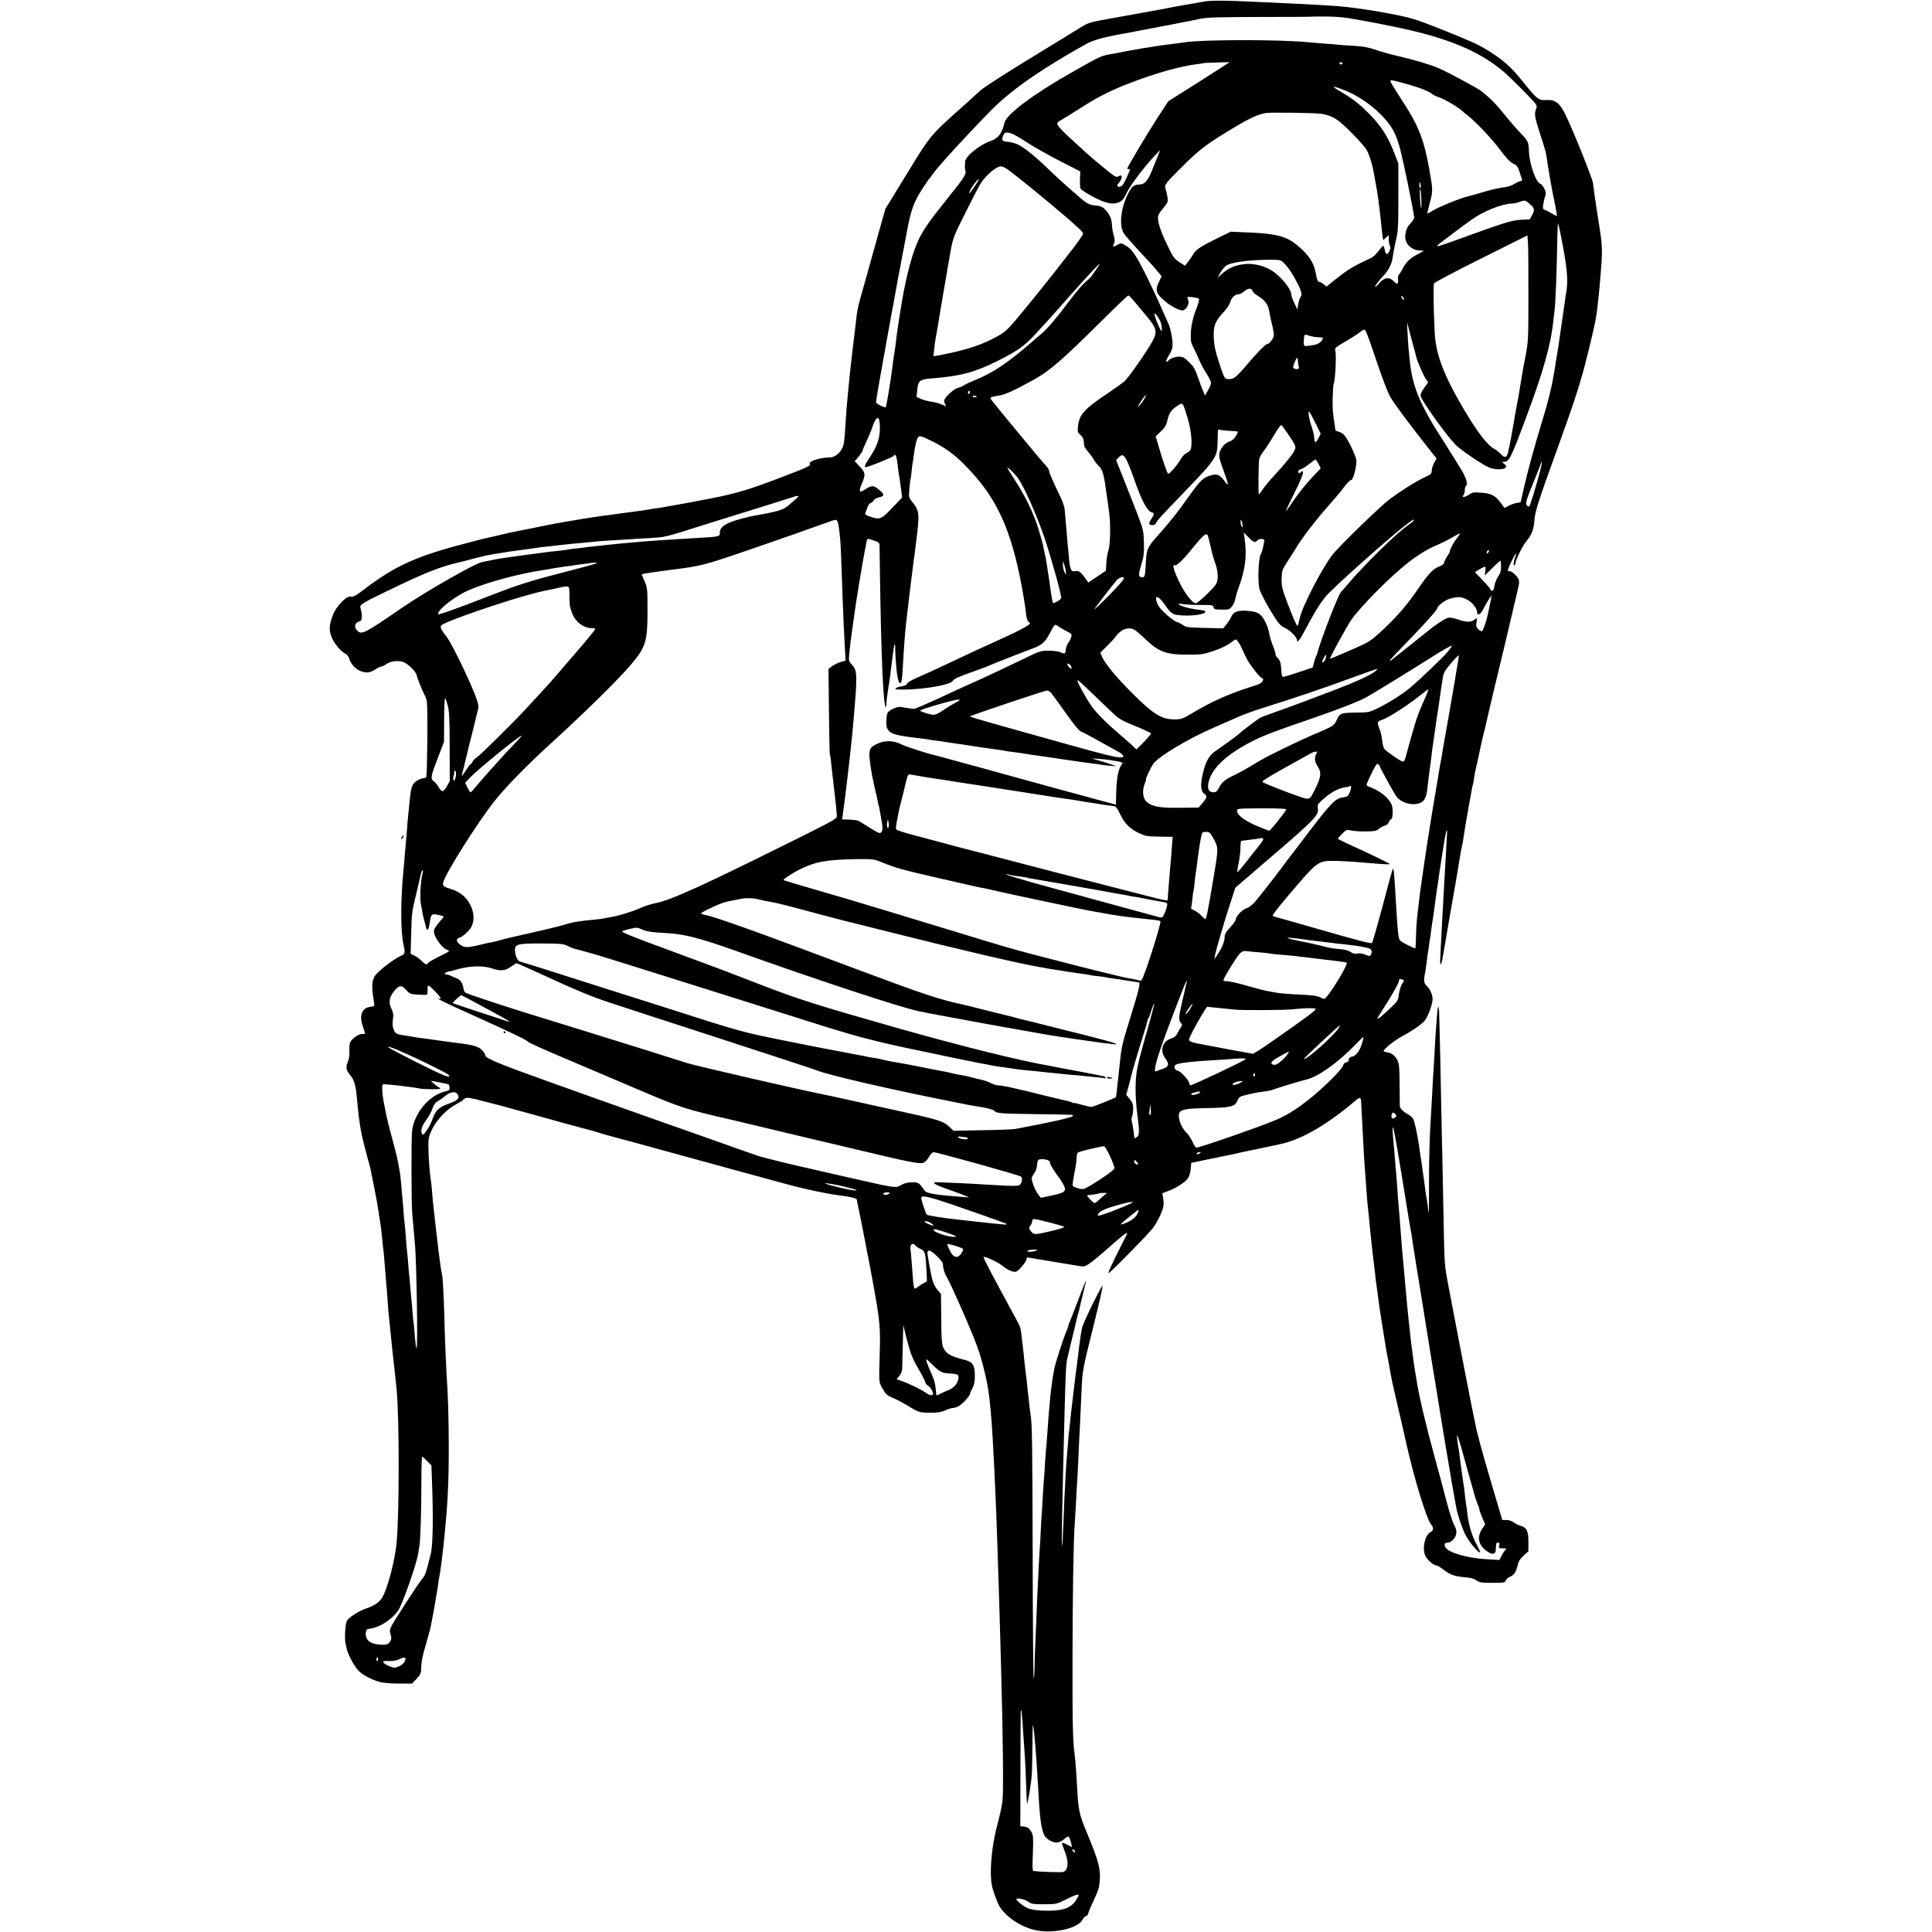 <?xml version="1.0" standalone="no"?>
<!DOCTYPE svg PUBLIC "-//W3C//DTD SVG 20010904//EN"
 "http://www.w3.org/TR/2001/REC-SVG-20010904/DTD/svg10.dtd">
<svg version="1.0" xmlns="http://www.w3.org/2000/svg"
 width="1707pt" height="1707pt" viewBox="0 0 1707 1707"
 preserveAspectRatio="xMidYMid meet">
<g transform="translate(0,1707) scale(0.1,-0.1)"
fill="#000000" stroke="none">
<path d="M10630 17055 c-36 -7 -81 -15 -100 -18 -35 -5 -146 -25 -290 -53 -59
-11 -197 -36 -225 -41 -16 -3 -112 -20 -212 -38 -173 -31 -186 -35 -255 -77
-40 -25 -246 -152 -458 -281 -212 -130 -403 -253 -425 -274 -23 -21 -81 -74
-130 -118 -322 -287 -306 -268 -522 -620 l-190 -310 -58 -205 c-31 -113 -81
-290 -110 -395 -86 -305 -78 -273 -95 -420 -6 -55 -13 -111 -15 -125 -2 -14
-6 -47 -9 -75 -3 -27 -8 -69 -11 -92 -12 -108 -25 -224 -30 -288 -3 -38 -8
-86 -10 -105 -2 -19 -7 -75 -10 -125 -13 -212 -17 -252 -32 -283 -22 -45 -68
-82 -106 -83 -96 -2 -197 -35 -182 -58 9 -16 -20 -30 -241 -114 -293 -113
-405 -146 -639 -192 -16 -3 -64 -12 -105 -20 -41 -8 -88 -17 -105 -20 -75 -14
-194 -35 -230 -41 -64 -9 -98 -14 -125 -19 -27 -5 -51 -8 -180 -25 -47 -6 -96
-13 -110 -15 -14 -2 -47 -6 -75 -10 -27 -3 -103 -15 -169 -25 -65 -11 -133
-22 -150 -25 -17 -3 -42 -7 -56 -10 -14 -3 -40 -7 -59 -10 -19 -3 -112 -22
-205 -41 -94 -19 -180 -36 -191 -38 -11 -2 -51 -12 -90 -21 -38 -9 -79 -18
-90 -21 -49 -10 -67 -14 -195 -48 -466 -121 -646 -202 -935 -423 -63 -48 -83
-58 -108 -54 -38 6 -127 -87 -156 -163 -32 -86 -35 -130 -14 -188 20 -56 80
-131 123 -153 16 -8 31 -26 35 -42 10 -41 49 -88 89 -107 53 -25 95 -23 140 8
21 14 45 26 53 26 8 0 29 10 46 22 44 32 126 36 169 10 48 -30 96 -83 101
-112 5 -27 44 -123 76 -187 17 -35 18 -63 17 -370 -2 -183 -6 -336 -10 -340
-4 -4 -19 -9 -34 -11 -15 -2 -41 -14 -58 -27 -37 -28 -45 -59 -59 -215 -3 -36
-8 -81 -10 -100 -2 -20 -7 -74 -10 -120 -4 -47 -8 -101 -10 -120 -2 -19 -7
-71 -10 -115 -4 -44 -9 -96 -10 -115 -26 -260 -26 -536 -1 -651 18 -82 17 -88
-27 -107 -62 -28 -203 -137 -227 -178 -24 -39 -27 -97 -10 -198 5 -33 8 -61 6
-64 -2 -2 -19 -6 -38 -8 -65 -10 -93 -71 -68 -152 6 -17 14 -45 19 -61 8 -27
7 -29 -15 -26 -27 3 -84 -33 -106 -67 -10 -15 -13 -41 -11 -80 2 -36 -2 -71
-12 -94 -22 -54 -19 -78 19 -123 37 -44 50 -90 61 -216 11 -131 21 -206 39
-301 8 -40 38 -160 56 -224 11 -36 21 -76 24 -90 2 -14 16 -79 29 -145 14 -66
33 -171 42 -233 9 -62 18 -121 20 -130 1 -9 6 -48 10 -87 3 -38 8 -83 10 -100
5 -32 10 -91 20 -220 3 -44 8 -99 10 -121 2 -23 7 -81 10 -130 3 -49 8 -105
10 -124 2 -19 7 -62 10 -95 14 -148 26 -256 30 -290 6 -46 25 -224 30 -280 24
-261 23 -1103 -1 -1348 -15 -162 -84 -417 -130 -487 -27 -40 -67 -67 -135 -90
-70 -24 -159 -81 -175 -113 -14 -26 -21 -157 -11 -197 2 -8 7 -31 11 -50 12
-50 61 -143 98 -185 34 -40 115 -84 193 -106 30 -8 97 -14 168 -14 l118 0 40
42 c31 33 39 50 40 80 1 69 9 112 44 231 18 64 37 131 40 147 13 64 44 232 49
270 4 23 8 50 10 60 2 11 7 42 10 68 4 27 9 58 12 70 7 39 29 208 38 307 32
313 41 495 41 815 0 252 -7 475 -20 650 -5 81 -16 357 -20 530 -4 158 -14 335
-20 345 -3 5 -22 136 -31 210 -2 19 -6 55 -9 80 -10 87 -15 126 -20 172 -3 27
-7 67 -10 90 -8 63 -15 135 -20 208 -3 36 -8 74 -10 85 -8 41 -20 202 -20 285
0 76 4 92 34 155 42 85 131 177 214 220 31 16 57 32 57 36 0 3 10 10 22 16 17
8 54 2 153 -25 71 -18 137 -35 145 -37 8 -2 62 -17 120 -33 58 -16 119 -33
135 -37 17 -5 35 -9 40 -11 75 -22 495 -137 508 -139 10 -2 32 -9 50 -14 44
-15 161 -48 249 -71 40 -10 98 -25 128 -34 210 -58 874 -240 915 -251 490
-134 428 -117 565 -150 125 -29 233 -49 320 -60 69 -8 130 -24 130 -33 0 -4 7
-39 15 -77 13 -59 44 -215 61 -305 2 -14 15 -81 29 -150 25 -130 36 -191 60
-325 38 -219 44 -295 38 -490 -8 -283 -9 -264 26 -326 27 -48 38 -58 88 -79
32 -13 93 -45 135 -71 96 -59 101 -60 202 -61 63 0 93 5 129 21 25 12 55 21
67 21 12 0 34 7 49 15 31 16 101 92 101 109 0 6 10 29 22 51 16 31 21 57 21
111 0 88 -18 119 -77 135 -126 33 -164 51 -191 92 -24 38 -27 66 -29 288 l-2
206 -28 33 c-37 44 -51 84 -70 198 -4 17 -9 47 -12 65 -14 80 -13 87 7 87 23
0 119 -93 120 -117 2 -46 12 -77 44 -135 38 -71 166 -360 227 -512 50 -125 70
-191 102 -326 26 -114 36 -178 50 -335 19 -203 47 -783 61 -1260 3 -104 8
-244 10 -310 2 -66 7 -217 10 -335 3 -118 8 -280 10 -360 17 -597 22 -1111 12
-1175 -10 -66 -23 -124 -51 -230 -46 -178 -65 -409 -42 -515 13 -58 49 -155
70 -189 59 -92 192 -179 316 -205 160 -33 374 15 415 94 9 17 22 30 30 30 8 0
18 12 21 28 4 15 27 70 52 122 36 76 45 109 49 166 8 102 -11 172 -109 409
-76 183 -80 202 -93 445 -6 110 -14 212 -20 257 -16 113 -20 267 -19 823 0
545 9 1078 19 1205 2 22 6 96 10 165 3 69 8 152 10 185 3 33 7 114 10 180 3
66 7 165 10 220 7 123 12 237 20 420 9 201 6 186 107 593 54 214 87 364 78
352 -31 -42 -169 -327 -179 -370 -9 -42 -21 -119 -26 -165 -3 -30 -16 -137
-29 -230 -3 -22 -8 -62 -11 -90 -3 -27 -10 -84 -15 -125 -14 -116 -19 -160
-25 -225 -4 -33 -8 -71 -10 -85 -2 -14 -7 -65 -10 -115 -4 -49 -8 -103 -10
-120 -4 -33 -15 -234 -20 -342 -1 -37 -6 -149 -10 -248 -4 -99 -9 -182 -12
-185 -5 -6 2 376 22 1150 10 393 14 467 26 512 6 24 13 52 15 63 2 11 18 76
35 145 17 69 33 136 35 149 3 14 7 28 9 31 2 4 7 20 10 36 3 16 18 81 34 144
16 63 28 116 26 118 -1 1 -32 -78 -69 -175 -37 -98 -71 -186 -76 -195 -6 -10
-10 -23 -10 -29 0 -6 -7 -25 -14 -42 -26 -56 -105 -300 -111 -342 -4 -22 -8
-47 -10 -55 -2 -8 -7 -37 -10 -65 -3 -27 -8 -66 -11 -85 -2 -19 -7 -62 -9 -95
-3 -33 -7 -82 -10 -110 -2 -27 -7 -90 -10 -140 -3 -49 -8 -106 -10 -125 -2
-19 -7 -82 -11 -140 -3 -58 -7 -121 -9 -140 -2 -19 -6 -84 -10 -145 -3 -60 -8
-135 -10 -165 -3 -30 -7 -109 -10 -175 -3 -66 -7 -142 -10 -170 -3 -44 -8
-142 -20 -390 -2 -38 -6 -151 -10 -250 -4 -99 -9 -202 -10 -230 -2 -27 -4 -97
-4 -154 -1 -57 -4 -101 -8 -98 -4 4 -8 490 -9 1080 -2 946 -5 1176 -18 1244
-2 10 -7 47 -11 83 -3 36 -8 81 -11 100 -2 19 -6 58 -9 85 -2 28 -7 66 -10 85
-2 19 -7 58 -10 85 -8 75 -15 146 -20 185 -3 19 -7 58 -10 85 -8 68 -10 73
-62 168 -25 45 -64 116 -85 157 -22 41 -55 102 -73 135 -54 99 -115 219 -115
227 0 15 126 -42 166 -75 46 -38 94 -59 120 -53 24 6 94 89 94 112 0 8 3 14 8
14 4 0 112 -18 241 -40 128 -22 241 -40 251 -40 31 0 89 45 297 229 80 70 107
85 84 44 -6 -10 -47 -92 -92 -183 -61 -123 -75 -160 -58 -145 59 49 354 352
388 398 44 61 90 161 92 203 1 16 -2 45 -5 65 l-7 36 58 22 c69 26 140 73 168
109 12 16 22 49 25 82 l5 55 55 12 c30 7 66 14 80 17 14 3 39 8 55 11 17 3 62
12 100 21 39 8 79 16 90 18 11 3 40 9 65 15 25 5 56 12 70 15 14 2 70 14 125
26 55 12 119 26 141 30 192 40 421 172 680 394 27 22 39 19 40 -14 6 -103 15
-282 19 -365 4 -92 10 -184 20 -310 2 -27 7 -90 10 -140 3 -49 8 -101 10 -115
2 -14 6 -56 10 -95 3 -38 8 -86 10 -105 2 -19 7 -62 10 -95 5 -52 17 -158 30
-260 2 -16 7 -57 10 -90 4 -33 9 -67 10 -75 2 -9 6 -43 10 -75 4 -33 9 -67 10
-75 2 -13 9 -54 20 -130 7 -44 34 -214 40 -250 3 -19 10 -58 16 -86 5 -28 12
-64 15 -80 2 -16 7 -40 9 -54 3 -14 8 -38 11 -55 2 -16 27 -124 54 -240 27
-115 63 -271 79 -345 67 -298 177 -656 216 -700 23 -26 22 -54 -3 -65 -52 -23
-80 -151 -47 -214 17 -35 71 -81 92 -81 9 0 39 -17 67 -39 61 -46 99 -59 191
-67 50 -4 79 -12 100 -27 27 -19 43 -22 140 -22 104 0 111 1 120 22 5 13 22
27 37 32 33 12 54 43 67 101 7 33 21 56 52 85 l43 39 0 81 c1 96 -15 129 -69
144 -19 5 -47 19 -61 30 -16 13 -41 21 -64 21 l-37 0 -91 308 c-82 277 -133
463 -145 532 -3 14 -14 70 -26 125 -11 55 -22 111 -25 125 -2 14 -19 97 -36
185 -33 169 -59 307 -66 340 -19 100 -59 309 -84 440 -38 200 -38 194 -45 580
-3 176 -8 406 -10 510 -3 105 -7 312 -10 460 -5 289 -16 760 -19 862 -3 97
-13 85 -21 -24 -4 -54 -8 -118 -10 -143 -2 -25 -7 -101 -10 -170 -4 -69 -8
-145 -10 -170 -2 -25 -7 -103 -10 -175 -4 -71 -9 -150 -10 -175 -13 -193 -20
-414 -19 -637 0 -145 -1 -262 -2 -260 -1 1 -5 25 -8 52 -3 28 -8 61 -11 75 -3
14 -8 45 -11 70 -3 25 -9 72 -14 105 -5 33 -12 83 -16 110 -3 28 -8 59 -10 70
-2 11 -7 40 -10 65 -14 117 -45 264 -59 286 -8 13 -30 31 -48 40 -34 18 -66
49 -69 68 0 6 -2 92 -2 191 -1 153 -4 185 -19 217 -21 41 -52 65 -91 70 -14 2
-28 7 -31 10 -10 10 91 93 156 128 83 43 172 104 203 137 26 28 66 127 73 184
5 40 -20 101 -56 133 -22 20 -23 49 -5 139 2 11 6 41 9 66 3 25 7 55 9 67 2
12 7 45 11 74 4 29 8 62 11 73 2 11 6 41 9 66 3 25 7 55 9 66 7 35 19 125 31
217 2 18 7 51 10 73 8 49 12 76 20 135 3 25 8 57 11 73 2 15 6 39 8 55 31 199
40 249 47 262 4 9 6 -4 4 -29 -2 -24 -6 -103 -10 -175 -3 -72 -8 -153 -10
-181 -2 -27 -6 -106 -10 -175 -3 -69 -8 -152 -10 -185 -2 -33 -7 -118 -10
-190 -4 -71 -8 -159 -10 -195 -4 -65 8 -67 19 -4 3 16 14 83 26 149 11 66 36
210 55 320 19 110 37 209 39 220 2 11 13 80 25 152 12 73 23 139 26 145 2 7 7
31 10 53 6 42 43 266 50 300 9 49 25 133 30 164 3 19 7 37 9 40 2 3 7 29 10
56 4 28 11 66 16 85 5 19 11 46 14 60 3 14 12 59 21 100 9 41 18 82 20 90 2 8
8 33 13 55 6 22 13 51 16 65 6 32 121 518 172 725 8 33 16 69 19 80 2 11 27
116 55 234 57 241 53 218 51 250 -1 29 -67 92 -88 84 -19 -8 -12 20 28 100 30
59 46 77 29 31 -16 -41 -22 -86 -10 -79 5 3 10 12 10 20 0 27 67 161 99 197
43 50 63 102 68 179 4 74 37 178 201 629 157 433 209 593 272 850 61 248 74
311 85 414 3 33 7 73 10 90 2 17 6 60 9 96 29 346 29 319 -19 620 -9 55 -37
247 -41 285 -6 43 -182 481 -245 607 -50 100 -89 129 -167 124 -66 -4 -81 7
-195 148 -79 98 -95 116 -171 184 -49 44 -189 135 -256 165 -159 72 -447 187
-548 218 -121 38 -477 99 -664 114 -114 8 -228 15 -333 20 -178 8 -318 15
-432 20 -235 12 -370 12 -433 0z m1336 -154 c60 -11 125 -23 144 -26 29 -5
141 -27 246 -49 435 -92 710 -206 924 -385 66 -56 266 -256 287 -288 13 -19
13 -28 3 -52 -15 -37 -9 -71 38 -216 43 -132 53 -165 58 -210 5 -41 11 -74 29
-180 18 -102 16 -95 44 -230 11 -55 18 -101 16 -103 -2 -2 -20 7 -42 21 -21
13 -48 27 -61 31 -20 7 -22 12 -17 49 3 23 11 56 17 73 9 24 7 38 -7 67 -9 20
-25 39 -34 42 -41 13 -98 175 -102 288 -3 82 -7 92 -73 160 -31 31 -96 106
-144 166 -77 95 -113 132 -201 204 -34 27 -297 169 -381 205 -77 33 -214 73
-380 112 -52 12 -133 35 -179 51 -62 21 -111 30 -190 34 -58 3 -122 8 -141 10
-19 2 -73 7 -120 10 -47 3 -101 8 -120 10 -248 27 -957 27 -1122 0 -12 -2 -45
-6 -73 -10 -27 -3 -63 -8 -80 -10 -16 -3 -48 -7 -70 -10 -22 -3 -51 -7 -65
-10 -14 -3 -41 -7 -60 -9 -19 -3 -82 -14 -140 -25 -58 -11 -116 -22 -130 -25
-114 -19 -108 -17 -350 -154 -360 -203 -598 -381 -616 -459 -20 -93 -56 -138
-129 -162 -88 -30 -213 -131 -217 -175 -4 -53 -4 -62 2 -86 8 -31 -11 -60
-174 -263 -138 -172 -190 -245 -234 -333 -56 -111 -113 -320 -153 -558 -11
-67 -22 -132 -24 -146 -7 -41 -25 -167 -30 -218 -3 -26 -10 -76 -16 -112 -6
-36 -12 -81 -14 -100 -9 -84 -53 -352 -59 -358 -8 -7 -86 31 -86 43 0 7 7 52
15 101 9 49 18 103 21 119 10 59 75 422 95 530 23 119 23 119 45 245 8 47 19
105 24 130 5 25 12 56 14 70 2 14 15 86 30 160 14 74 27 146 30 160 35 188 61
257 141 381 27 41 51 76 55 79 3 3 17 21 30 40 36 51 162 193 319 359 223 236
259 272 401 385 141 112 383 267 641 409 60 34 160 61 344 93 17 3 62 11 100
19 39 8 86 17 105 20 56 10 389 74 460 90 50 11 170 14 524 15 253 0 461 1
462 3 1 1 60 1 131 1 83 -1 168 -9 239 -23z m-1186 -435 c-47 -31 -169 -108
-271 -173 l-186 -117 -89 -136 c-98 -151 -274 -446 -274 -460 0 -5 7 -7 15 -3
12 4 10 -8 -10 -53 -36 -82 -52 -104 -75 -104 -25 0 -25 11 0 40 20 23 27 60
13 60 -5 0 -14 -4 -22 -9 -9 -6 -23 -4 -40 7 -21 13 -175 140 -227 187 -6 5
-56 51 -110 100 -181 166 -187 175 -129 204 17 9 91 55 165 102 150 97 268
157 422 217 247 96 463 157 628 177 30 4 56 8 57 9 1 0 50 2 110 4 l108 3 -85
-55z m1080 44 c0 -5 -4 -10 -9 -10 -6 0 -13 5 -16 10 -3 6 1 10 9 10 9 0 16
-4 16 -10z m579 -185 c116 -33 189 -63 221 -90 8 -7 33 -18 54 -25 54 -17 184
-96 216 -130 3 -3 19 -16 35 -28 67 -51 212 -203 287 -303 58 -77 90 -112 117
-124 31 -14 40 -25 55 -68 9 -29 19 -60 23 -69 3 -12 0 -18 -11 -18 -9 0 -33
-11 -54 -24 -22 -15 -60 -27 -94 -31 -32 -3 -102 -19 -155 -34 -82 -24 -127
-37 -163 -46 -72 -17 -274 -100 -318 -130 -20 -14 -38 -23 -40 -21 -2 3 8 46
22 98 27 101 27 107 -5 288 -44 255 -96 390 -228 592 -38 58 -81 127 -96 152
-26 44 -26 46 -7 46 11 0 75 -16 141 -35z m-497 -80 c84 -42 180 -110 247
-176 106 -104 145 -174 184 -324 23 -87 97 -444 114 -545 3 -19 6 -42 8 -50 1
-8 -13 -32 -31 -52 -34 -38 -43 -59 -48 -113 -6 -64 51 -123 123 -128 23 -1
41 -3 41 -3 0 -1 -24 -14 -52 -29 -67 -34 -104 -69 -130 -120 -11 -22 -27 -48
-35 -57 -10 -11 -14 -29 -11 -48 6 -41 -8 -47 -37 -16 -39 42 -85 36 -129 -16
-20 -24 -36 -38 -36 -31 0 11 36 58 77 101 40 40 73 108 78 158 3 27 15 92 27
144 21 87 23 119 23 390 l0 295 -32 84 c-61 158 -120 250 -237 367 -79 78
-134 121 -224 174 -40 23 -75 46 -78 51 -7 12 95 -25 158 -56z m-273 -180 c71
-10 116 -29 171 -74 72 -58 210 -203 235 -246 20 -33 49 -124 60 -185 8 -45
16 -87 19 -106 2 -12 7 -39 11 -60 3 -22 8 -50 10 -64 6 -38 24 -188 30 -255
3 -33 8 -75 11 -94 l5 -33 25 23 24 22 0 -37 c0 -20 5 -46 10 -57 8 -14 6 -27
-5 -49 -19 -37 -32 -32 -41 16 -3 19 -10 34 -14 32 -4 -2 -23 -23 -42 -48 -18
-24 -45 -50 -58 -56 -189 -90 -207 -101 -364 -227 l-35 -29 -27 21 c-15 12
-32 21 -40 21 -11 0 -17 14 -29 79 -18 96 -66 166 -175 253 -89 71 -183 95
-420 104 l-156 7 -110 -54 c-152 -74 -196 -103 -218 -141 -11 -18 -32 -49 -48
-70 l-28 -36 -49 31 c-40 26 -56 46 -86 107 -87 173 -119 276 -97 317 6 11 27
40 47 63 32 39 36 48 31 84 -4 23 -11 56 -17 73 -13 41 -9 47 166 220 139 138
211 191 457 337 134 79 200 108 268 118 43 6 422 1 479 -7z m-2728 -176 c19
-7 79 -42 134 -78 55 -36 183 -109 285 -161 l185 -95 -3 -70 c-1 -38 1 -75 5
-81 15 -21 118 -81 187 -109 52 -20 81 -26 113 -22 54 6 79 27 109 95 25 57
152 225 241 320 l54 57 -16 -40 c-9 -22 -32 -80 -52 -130 -39 -100 -69 -135
-114 -135 -41 0 -63 -13 -86 -52 -79 -134 -102 -312 -50 -385 13 -18 64 -77
113 -130 131 -141 143 -154 182 -201 l35 -43 -21 -45 c-35 -71 -30 -100 26
-153 65 -63 165 -116 192 -101 28 15 49 61 39 85 -4 11 -8 24 -8 28 -1 10 90
-2 102 -13 4 -4 -4 -38 -18 -76 -38 -98 -51 -159 -54 -237 -2 -56 2 -77 22
-115 14 -26 37 -75 51 -109 14 -34 44 -90 66 -124 22 -34 40 -71 40 -82 0 -11
-12 -41 -27 -66 l-26 -45 -19 44 c-11 25 -31 79 -45 120 -14 41 -34 84 -44 95
-58 62 -75 76 -96 81 -35 9 -92 -5 -114 -27 -34 -34 -34 -12 -1 42 23 36 32
62 32 93 0 55 -16 138 -34 179 -94 215 -131 295 -197 429 -88 178 -128 237
-179 266 -44 26 -44 26 -80 7 -39 -20 -42 -19 -28 11 9 20 9 36 -1 72 -8 26
-15 65 -16 87 -3 55 -13 84 -42 122 -31 42 -57 55 -110 58 -28 1 -57 12 -83
30 -38 27 -232 198 -316 280 -124 121 -217 196 -282 229 -18 9 -54 19 -80 22
-59 6 -65 12 -50 52 13 35 27 38 79 21z m-53 -306 c40 -25 194 -148 397 -317
205 -171 285 -244 285 -260 0 -9 -57 -91 -97 -141 -5 -5 -24 -30 -43 -55 -38
-50 -206 -264 -232 -295 -9 -11 -60 -74 -114 -140 -178 -218 -192 -232 -276
-279 -131 -73 -271 -119 -489 -161 l-72 -13 7 61 c3 34 8 73 11 87 9 44 34
194 40 235 3 22 8 51 11 65 2 14 7 37 9 53 13 76 26 150 30 174 3 16 8 44 11
63 2 19 7 46 10 60 2 14 6 36 9 50 34 202 30 190 143 416 60 121 121 239 136
262 46 73 139 152 179 152 10 0 30 -8 45 -17z m-278 -162 c-45 -64 -54 -73
-43 -43 13 34 73 115 81 108 2 -3 -15 -32 -38 -65z m3942 14 c3 -14 1 -25 -3
-25 -5 0 -9 11 -9 25 0 14 2 25 4 25 2 0 6 -11 8 -25z m6 -122 c2 -48 1 -86
-1 -83 -8 9 -17 170 -9 170 4 0 8 -39 10 -87z m951 -39 c49 -41 54 -56 29
-102 l-22 -40 -81 -4 c-81 -5 -142 -24 -585 -185 -160 -57 -175 -60 -131 -25
52 40 212 161 280 209 104 75 269 142 356 144 16 0 46 6 65 13 50 19 55 19 89
-10z m276 -255 c63 -313 74 -430 51 -544 -2 -11 -7 -42 -10 -70 -4 -27 -9 -61
-11 -75 -12 -83 -17 -121 -35 -245 -6 -44 -15 -102 -20 -130 -5 -27 -12 -68
-15 -90 -3 -22 -7 -51 -10 -65 -3 -14 -7 -38 -10 -55 -15 -98 -50 -236 -108
-425 -58 -189 -123 -427 -153 -562 l-29 -126 -35 -6 c-19 -3 -51 -14 -71 -25
l-36 -19 -36 49 c-47 62 -83 80 -173 86 -63 5 -77 2 -102 -16 -37 -26 -72 -30
-52 -6 7 9 13 29 12 45 0 16 4 32 9 35 20 13 7 64 -34 135 -24 41 -97 158
-162 260 -212 329 -276 483 -300 720 -3 30 -7 78 -10 105 -3 28 -7 91 -9 140
l-5 90 15 -55 c7 -30 26 -100 41 -155 15 -55 28 -102 28 -105 3 -21 61 -156
80 -184 l23 -34 -35 -50 c-26 -36 -34 -57 -30 -74 12 -46 233 -354 310 -430
48 -47 231 -172 293 -198 49 -21 130 -22 146 -2 10 11 8 18 -11 33 -21 17 -22
19 -4 19 46 0 61 28 187 365 159 422 228 665 251 885 3 30 8 69 10 85 9 65 21
385 25 658 1 65 4 117 6 114 2 -2 10 -37 19 -78z m-281 -554 c0 -399 -1 -414
-26 -545 -15 -74 -29 -153 -32 -175 -4 -23 -9 -52 -11 -65 -3 -14 -7 -42 -10
-62 -3 -20 -9 -56 -14 -80 -5 -24 -12 -59 -15 -78 -3 -19 -8 -45 -10 -56 -2
-12 -7 -39 -10 -60 -6 -37 -35 -198 -40 -219 -2 -5 -6 -27 -11 -48 -10 -51
-30 -57 -64 -19 -16 16 -41 37 -57 45 -67 35 -169 172 -303 407 -135 235 -199
396 -219 555 -12 91 -21 475 -12 501 3 8 190 107 415 219 l410 205 5 -58 c3
-31 5 -241 4 -467z m-2164 285 c41 -40 78 -95 120 -176 41 -77 48 -112 29
-131 -5 -5 -14 -32 -18 -59 l-8 -49 -26 55 c-15 30 -27 63 -27 73 0 58 -111
187 -197 230 -68 35 -145 50 -211 44 -92 -10 -146 -33 -211 -91 l-34 -31 25
45 c14 25 37 53 50 62 40 30 209 53 388 53 88 0 97 -2 120 -25z m-1662 -72
c-24 -35 -51 -69 -61 -77 -39 -29 -89 -85 -164 -183 -91 -121 -87 -115 -156
-198 -30 -36 -74 -81 -98 -101 -24 -20 -63 -53 -85 -73 -206 -180 -348 -275
-504 -336 -30 -12 -69 -30 -87 -41 -17 -11 -42 -22 -54 -24 -27 -5 -85 -50
-113 -88 -16 -22 -18 -31 -8 -52 l12 -25 -38 16 c-20 9 -63 21 -95 25 -33 5
-75 17 -94 26 l-35 16 6 61 c8 82 22 94 121 102 258 20 384 53 585 153 183 92
239 132 337 238 48 53 93 101 99 107 9 9 91 102 232 261 129 145 232 255 238
255 3 0 -15 -28 -38 -62z m1387 -177 c3 -11 26 -31 50 -46 58 -33 92 -79 99
-135 4 -25 15 -78 25 -118 11 -41 17 -86 15 -100 -6 -29 -40 -72 -59 -72 -13
0 -97 -86 -180 -185 -99 -116 -120 -131 -176 -123 -19 3 -28 21 -66 138 -36
109 -45 153 -49 225 -4 106 10 144 88 228 27 29 53 69 58 89 11 39 42 68 73
68 11 0 32 11 49 25 35 30 64 32 73 6z m-1052 -83 c19 -24 65 -78 101 -121
107 -126 115 -154 69 -241 -46 -86 -211 -322 -248 -355 -20 -17 -91 -68 -158
-113 -195 -130 -242 -183 -252 -280 -6 -52 -4 -58 21 -81 25 -23 29 -36 33
-92 0 -11 17 -37 36 -58 19 -21 42 -53 51 -70 9 -18 29 -43 45 -57 31 -27 45
-81 69 -265 7 -49 16 -114 20 -144 14 -98 10 -284 -6 -332 -9 -24 -17 -75 -19
-112 -1 -37 -4 -70 -6 -71 -2 -2 -38 -26 -79 -53 l-74 -50 -33 46 c-36 50 -56
62 -90 54 -28 -6 -40 20 -47 104 -3 32 -7 81 -10 108 -3 28 -8 77 -10 110 -3
33 -8 92 -11 130 -4 39 -8 84 -9 100 -1 17 -17 62 -35 100 -78 165 -101 217
-101 233 0 9 -13 31 -28 47 -28 30 -104 120 -177 209 -22 27 -102 123 -177
214 -76 91 -138 169 -138 173 0 9 24 17 71 23 56 7 141 46 314 142 145 81 243
166 632 552 106 105 198 192 202 192 5 0 24 -19 44 -42z m2391 3 c-6 -6 -24
19 -24 34 1 6 7 1 15 -9 8 -11 12 -22 9 -25z m-2176 -148 c25 -37 34 -61 37
-101 4 -46 -9 -30 -44 56 -30 74 -27 94 7 45z m1847 -145 c8 -18 51 -139 94
-268 47 -139 94 -262 116 -299 37 -63 172 -244 326 -439 l82 -103 -22 -39
c-11 -21 -21 -51 -21 -68 0 -27 -6 -33 -64 -60 -76 -35 -201 -114 -306 -191
-84 -63 -449 -417 -509 -495 -91 -118 -263 -450 -286 -554 -9 -40 -18 -72 -21
-72 -8 0 -40 73 -90 205 -48 129 -52 146 -50 215 2 70 6 79 47 142 24 36 59
92 78 123 54 91 177 251 290 378 57 65 116 134 130 155 28 40 60 72 71 72 17
0 49 129 44 175 -4 34 -67 169 -100 212 -13 17 -37 34 -54 38 -16 4 -30 10
-31 13 0 4 -3 21 -5 37 -19 116 -22 162 -19 257 2 60 6 111 8 115 14 24 26
255 15 293 -7 24 -1 30 90 83 53 31 111 68 127 81 39 33 42 32 60 -6z m-427
-38 c44 0 49 -5 29 -31 -19 -24 -47 -36 -104 -43 -57 -7 -57 -8 -53 54 3 48 5
50 47 34 21 -7 57 -13 81 -14z m-180 -217 c2 -20 5 -39 7 -43 9 -15 -11 -27
-32 -19 -22 8 -22 9 -6 54 10 25 20 45 23 45 3 0 7 -16 8 -37z m-2902 -280
c-10 -10 -19 5 -10 18 6 11 8 11 12 0 2 -7 1 -15 -2 -18z m64 -29 c0 -2 -9 -4
-21 -4 -11 0 -18 4 -14 10 5 8 35 3 35 -6z m1483 -14 c-9 -17 -28 -43 -41 -58
-23 -26 -23 -26 -11 -2 13 29 58 90 65 90 3 0 -3 -14 -13 -30z m380 -174 c29
-97 42 -207 30 -267 -3 -17 -16 -31 -36 -40 -18 -8 -41 -31 -54 -54 -28 -51
-102 -137 -112 -131 -9 6 -50 123 -85 246 l-25 84 38 37 c46 43 55 58 71 126
12 52 42 86 105 121 26 14 29 8 68 -122z m1132 -49 l44 -89 -22 -43 c-23 -45
-35 -40 -36 16 -1 14 -10 52 -21 85 -25 71 -37 157 -20 134 6 -8 31 -55 55
-103z m-3851 -19 c3 -106 -21 -178 -96 -290 -44 -66 -48 -82 -15 -73 57 18
227 87 232 96 18 28 28 2 40 -111 3 -25 7 -56 10 -70 3 -14 7 -41 9 -60 3 -19
7 -55 11 -80 l6 -45 -88 -93 c-98 -102 -108 -106 -197 -76 -37 13 -46 20 -40
33 4 9 12 31 18 49 6 18 19 35 28 38 10 3 22 13 28 23 5 10 22 21 37 24 58 13
61 25 20 61 -58 52 -73 52 -148 3 -38 -25 -42 -4 -13 63 33 77 31 94 -20 148
l-44 47 34 40 c18 22 34 45 34 50 0 6 15 42 33 80 19 39 44 99 56 135 35 99
62 103 65 8z m3605 -71 c70 -105 73 -111 60 -143 -12 -32 -88 -127 -184 -229
-36 -38 -79 -91 -97 -117 -17 -27 -33 -46 -36 -44 -5 6 -3 259 3 304 2 18 20
52 39 75 18 23 60 86 91 140 31 53 61 94 66 91 5 -3 31 -38 58 -77z m-522 27
c42 -2 78 -6 80 -8 2 -2 -6 -20 -17 -39 -14 -23 -34 -40 -55 -47 -43 -14 -82
-60 -91 -106 -5 -28 2 -60 35 -147 49 -133 51 -154 11 -98 -41 56 -68 68 -122
51 -68 -20 -92 -43 -192 -183 -103 -146 -165 -224 -273 -345 -96 -108 -103
-123 -109 -245 -7 -123 -8 -127 -34 -127 -32 0 -34 22 -6 112 22 71 25 99 23
193 -3 108 -4 113 -64 270 -34 88 -89 228 -122 310 l-60 150 24 24 c44 45 60
21 149 -230 57 -160 105 -246 141 -255 26 -6 25 -20 -7 -66 -11 -16 -16 -32
-13 -38 10 -17 53 -11 59 8 7 20 41 58 210 233 210 218 256 269 294 327 37 59
40 75 42 240 0 20 4 31 10 27 6 -4 45 -9 87 -11z m-2622 -92 c147 -73 239
-148 381 -310 220 -251 336 -536 424 -1042 11 -63 23 -142 26 -175 4 -36 12
-63 20 -68 8 -4 14 -11 14 -15 0 -15 -127 -81 -305 -160 -99 -44 -260 -119
-358 -166 -98 -47 -232 -109 -299 -138 -76 -32 -122 -58 -125 -69 -3 -11 -19
-19 -49 -24 -45 -6 -70 -24 -37 -26 163 -11 465 34 490 74 13 20 49 37 167 78
61 22 120 43 131 48 38 18 370 148 423 167 66 23 102 58 143 139 18 36 37 65
42 65 5 0 21 -8 35 -19 15 -10 47 -28 70 -40 39 -20 43 -25 37 -48 -3 -14 -15
-37 -26 -52 -11 -15 -21 -43 -23 -62 -3 -37 -7 -39 -51 -20 -16 6 -61 12 -101
12 -70 0 -76 -2 -255 -89 -101 -49 -254 -121 -339 -160 -154 -69 -215 -97
-361 -165 -133 -61 -224 -100 -234 -100 -12 0 -92 12 -120 17 -27 5 -102 -29
-113 -52 -5 -9 -10 -42 -11 -72 -2 -44 2 -62 19 -83 27 -35 76 -47 300 -73 19
-2 46 -6 60 -9 14 -3 45 -7 70 -10 25 -3 56 -7 69 -10 14 -2 59 -9 100 -15 42
-6 87 -12 101 -15 43 -7 111 -17 275 -40 22 -3 49 -7 60 -10 11 -2 43 -7 70
-10 28 -3 75 -10 105 -15 30 -6 75 -12 100 -15 25 -3 135 -19 245 -36 110 -16
223 -32 250 -35 28 -3 57 -7 65 -9 8 -2 44 -7 80 -10 l65 -5 -55 19 c-30 10
-80 26 -110 34 l-55 16 65 -4 c36 -3 79 -7 95 -10 117 -19 121 -21 107 -38
-34 -44 -49 -130 -51 -294 l-1 -62 -132 35 c-140 37 -614 167 -928 254 -102
29 -192 53 -200 55 -8 2 -82 22 -165 45 -82 23 -157 43 -167 45 -69 15 -270
80 -310 101 -62 31 -138 34 -199 6 -73 -32 -82 -49 -76 -134 4 -40 14 -107 22
-148 9 -41 18 -86 21 -100 3 -14 9 -41 14 -60 5 -19 12 -50 15 -69 3 -19 7
-37 9 -40 2 -3 7 -24 10 -46 4 -22 11 -66 17 -98 12 -66 5 -97 -20 -97 -9 0
-54 25 -100 55 -46 30 -89 56 -97 56 -8 1 -18 3 -24 4 -5 1 -32 3 -60 4 l-50
1 5 33 c16 116 25 188 30 232 3 28 10 84 15 125 5 41 12 100 15 130 3 30 8 71
10 90 6 49 13 125 20 195 3 33 7 85 10 115 14 162 17 203 20 285 2 100 -4 127
-42 167 -24 25 -25 31 -19 97 9 88 13 122 31 246 8 55 16 116 19 135 6 43 13
90 32 205 8 50 17 101 19 115 5 34 33 190 38 215 3 11 7 37 11 58 8 43 7 42
69 21 36 -12 47 -21 48 -37 0 -12 2 -134 4 -272 10 -704 29 -1142 51 -1164 2
-2 4 7 5 20 0 13 2 33 3 44 2 11 6 44 10 74 4 30 9 61 11 70 1 9 6 41 10 71 3
30 8 66 10 80 2 14 6 50 10 80 15 126 25 154 25 74 2 -118 17 -260 32 -288 17
-32 27 -4 33 99 13 227 20 320 31 420 7 65 43 363 49 410 2 11 6 43 9 70 4 28
8 64 10 80 3 17 7 53 11 80 3 28 8 64 10 80 31 249 29 271 -34 350 -32 39 -32
40 -26 120 4 44 9 83 11 86 2 3 6 31 8 61 3 31 7 66 10 79 3 13 8 47 11 74 9
73 24 137 37 152 13 16 31 11 123 -35z m3415 -201 l19 -39 -44 -46 c-82 -86
-143 -161 -204 -250 -34 -50 -61 -87 -61 -83 0 4 27 62 60 128 75 148 102 216
90 224 -5 3 -11 1 -15 -5 -9 -15 -25 -12 -25 4 0 8 11 17 24 20 13 3 45 24 72
45 27 22 52 40 56 41 4 0 17 -18 28 -39z m1950 -91 c-28 -105 -78 -268 -87
-283 -3 -4 -11 -3 -19 4 -20 17 -14 40 62 225 35 87 64 160 64 163 0 2 2 2 4
0 2 -2 -9 -51 -24 -109z m-4607 -33 c54 -74 165 -323 235 -527 56 -165 155
-519 148 -535 -5 -15 -65 -49 -72 -42 -5 4 -17 76 -29 167 -3 25 -10 70 -15
100 -5 30 -11 72 -14 92 -3 21 -11 59 -17 85 -6 27 -13 59 -15 73 -3 14 -21
77 -40 140 -42 136 -114 285 -207 428 -37 57 -67 105 -67 108 0 12 65 -50 93
-89z m-1958 -183 c-16 -14 -47 -41 -68 -59 -36 -33 -80 -49 -192 -71 -22 -4
-44 -8 -50 -9 -5 -2 -28 -6 -50 -9 -22 -4 -76 -16 -120 -28 -141 -37 -195 -72
-195 -125 0 -35 1 -35 -215 -47 -199 -12 -406 -25 -480 -32 -81 -6 -262 -24
-305 -29 -19 -2 -64 -7 -100 -11 -36 -3 -72 -8 -80 -9 -8 -2 -44 -6 -80 -10
-36 -3 -72 -8 -80 -10 -8 -2 -40 -7 -70 -10 -30 -3 -68 -7 -85 -9 -72 -10
-283 -38 -310 -41 -16 -2 -43 -6 -60 -9 -16 -3 -50 -8 -75 -11 -25 -4 -65 -11
-90 -17 -25 -5 -56 -12 -70 -14 -65 -12 -511 -268 -720 -412 -300 -207 -342
-230 -376 -201 -27 22 -34 52 -16 72 8 9 21 17 28 17 24 0 28 56 8 121 -7 25
19 42 221 139 353 172 483 223 665 265 8 1 58 14 110 28 52 14 122 31 155 36
33 6 73 13 89 15 16 3 50 8 75 12 25 3 57 8 71 10 14 2 61 8 105 14 44 6 91
13 105 15 14 2 54 6 90 10 36 4 76 8 90 10 14 2 54 6 90 10 36 3 85 7 110 10
25 3 65 7 90 9 25 3 90 8 145 11 55 3 129 8 165 10 36 3 110 7 165 10 163 10
127 1 525 127 121 38 407 127 575 179 72 23 148 47 170 54 61 21 74 18 40 -11z
m364 -201 c9 -18 17 -71 26 -178 4 -55 7 -131 20 -505 5 -139 12 -296 21 -456
l5 -91 -43 -12 c-24 -7 -58 -24 -76 -37 l-32 -25 4 -373 c2 -205 6 -377 8
-382 3 -5 9 -40 12 -79 4 -38 9 -83 11 -100 2 -16 6 -56 10 -87 4 -32 8 -70
10 -85 6 -45 18 -166 19 -193 1 -22 -24 -37 -294 -172 -881 -439 -1173 -573
-1310 -598 -36 -7 -99 -27 -140 -46 -72 -32 -196 -69 -270 -80 -19 -3 -42 -7
-50 -9 -8 -3 -42 -7 -75 -10 -150 -14 -197 -22 -285 -50 -41 -12 -172 -44
-290 -70 -118 -26 -235 -53 -258 -61 -24 -8 -60 -17 -80 -20 -21 -3 -64 -12
-97 -21 -115 -28 -142 -28 -180 1 -36 28 -38 51 -3 62 29 9 87 63 104 97 27
52 23 126 -11 193 -37 71 -94 117 -173 140 -63 18 -74 29 -66 59 24 84 289
505 442 703 101 131 299 333 538 550 250 228 535 507 650 637 163 186 175 224
175 522 0 182 -1 192 -32 262 -11 24 -19 45 -17 47 4 3 41 10 108 19 25 3 56
8 70 10 14 2 48 7 75 10 271 34 288 38 705 181 319 110 458 159 625 219 144
51 132 49 144 28z m3580 -38 c1 -17 -1 -17 -9 -5 -5 8 -9 26 -9 40 0 23 1 23
9 5 5 -11 9 -29 9 -40z m1511 46 c0 -4 -24 -24 -52 -44 -99 -67 -383 -346
-528 -517 -30 -36 -58 -67 -61 -70 -22 -17 -181 -427 -205 -525 -4 -16 -10
-34 -14 -40 -4 -5 -13 -31 -20 -57 l-12 -46 -123 -41 c-67 -23 -129 -41 -137
-41 -11 0 -15 15 -17 56 -2 63 -12 94 -35 113 -9 7 -16 21 -16 31 0 9 -11 45
-25 79 -14 34 -28 82 -31 107 -3 24 -20 72 -38 106 -37 70 -66 86 -170 92 -74
4 -111 -12 -129 -57 -8 -17 -27 -47 -42 -65 l-28 -34 -163 4 c-149 4 -166 6
-193 26 -16 11 -40 24 -54 27 -28 7 -126 91 -156 134 -21 30 -34 78 -23 85 12
7 47 -26 79 -74 52 -76 64 -83 157 -88 113 -6 226 19 189 41 -5 3 -34 8 -65
11 -32 4 -80 14 -107 22 -62 18 -80 39 -24 27 21 -4 91 -8 155 -8 110 0 117
-1 120 -20 3 -18 11 -20 71 -21 62 -2 69 0 91 27 13 15 27 46 31 69 4 22 18
70 32 107 56 152 71 276 50 423 l-8 55 42 -42 c45 -46 60 -51 79 -27 17 19 67
15 61 -6 -2 -8 -8 -35 -12 -59 -5 -24 -13 -49 -18 -55 -22 -27 -31 -249 -12
-314 12 -40 80 -165 138 -254 34 -52 54 -72 86 -86 46 -20 107 -83 107 -109 0
-15 2 -15 14 -3 15 15 21 26 96 165 65 121 127 214 170 254 20 20 64 61 96 92
88 83 326 295 416 371 29 24 68 57 87 74 36 31 144 114 149 114 1 0 2 -4 2 -9z
m386 -152 c-29 -34 -66 -101 -66 -120 0 -6 -9 -24 -21 -40 -12 -17 -24 -41
-28 -55 -5 -19 -18 -30 -46 -40 -50 -17 -95 -64 -181 -190 -99 -144 -167 -225
-295 -349 -82 -79 -133 -119 -179 -142 -59 -29 -299 -133 -308 -133 -9 0 144
281 190 348 29 42 122 147 206 232 232 235 387 356 548 424 46 20 110 52 141
71 31 19 59 32 61 30 3 -2 -8 -18 -22 -36z m-2201 8 c4 -13 15 -59 25 -103 9
-43 27 -105 39 -136 24 -67 27 -137 7 -176 -18 -35 -161 -172 -180 -172 -31 0
-99 87 -150 195 -46 95 -62 156 -35 140 12 -8 74 50 141 134 117 145 142 164
153 118z m2479 -132 c-4 -8 -10 -15 -15 -15 -4 0 -6 7 -3 15 4 8 10 15 15 15
4 0 6 -7 3 -15z m108 -131 c1 -37 -5 -58 -25 -87 -14 -21 -29 -58 -33 -83 -4
-28 -11 -44 -20 -44 -8 0 -14 4 -14 10 0 5 -31 43 -69 82 l-69 73 43 27 c24
14 46 24 48 21 3 -3 3 -21 0 -41 l-5 -37 68 67 c37 37 70 66 72 64 2 -2 4 -26
4 -52z m-3844 -54 c0 -24 0 -24 -13 5 -8 17 -14 46 -14 65 l1 35 13 -40 c8
-22 13 -51 13 -65z m-4158 79 c-13 -5 -121 -35 -240 -65 -320 -82 -431 -117
-659 -205 -322 -125 -481 -182 -488 -176 -21 22 115 136 232 195 137 68 413
148 650 188 17 2 55 9 85 14 69 12 102 17 165 26 28 3 59 8 70 10 11 2 45 7
75 10 30 3 56 7 57 8 1 1 19 3 40 4 35 1 36 0 13 -9z m4670 -129 c0 -5 -19
-31 -43 -57 -63 -71 -217 -224 -217 -215 1 7 152 204 196 255 23 26 64 37 64
17z m-4899 -142 c1 -91 2 -104 19 -153 28 -85 101 -144 178 -145 17 0 32 -3
32 -6 0 -5 -33 -47 -106 -134 -27 -32 -261 -304 -292 -339 -13 -14 -62 -68
-110 -120 -48 -52 -104 -112 -125 -135 -108 -116 -385 -389 -413 -407 -18 -11
-36 -29 -39 -39 -4 -11 -10 -20 -15 -20 -5 0 -25 -26 -44 -57 -38 -60 -43 -61
-26 -3 6 19 13 46 15 60 3 14 23 97 45 185 23 88 43 171 46 185 3 14 12 50 20
81 14 50 14 61 1 105 -35 114 -217 497 -270 566 -52 68 -61 87 -47 103 27 33
590 226 835 287 60 15 78 19 105 24 14 3 52 11 85 18 109 24 105 27 106 -56z
m8133 -89 c-8 -41 -17 -83 -20 -94 -12 -56 -41 -139 -50 -142 -5 -2 -20 6 -33
18 -19 18 -21 27 -15 63 6 39 6 40 -12 25 -33 -28 -75 -29 -147 -4 -37 13 -77
21 -90 17 -31 -7 -110 -59 -187 -122 -60 -48 -289 -231 -317 -253 -7 -5 -13
-6 -13 -3 0 4 44 52 98 107 203 209 322 341 322 357 0 19 70 71 110 82 70 19
95 19 141 -2 50 -22 99 -79 99 -115 0 -32 26 -27 45 7 35 66 79 139 82 136 2
-2 -4 -36 -13 -77z m-3136 -226 c15 -10 58 -47 95 -83 115 -110 184 -135 372
-134 120 0 137 2 228 33 57 19 117 47 143 67 24 19 47 34 50 34 13 0 37 -34
60 -87 14 -32 33 -71 42 -88 28 -53 117 -165 130 -165 6 0 12 -4 12 -9 0 -31
-20 -43 -114 -72 -179 -55 -344 -129 -516 -232 -75 -46 -92 -52 -145 -53 -119
-3 -192 42 -386 236 -137 137 -237 258 -263 320 l-14 34 57 56 c31 30 69 71
83 91 46 63 115 84 166 52z m2764 -191 c-41 -49 -250 -249 -332 -318 -68 -57
-198 -139 -286 -181 -77 -37 -82 -38 -196 -39 -132 -2 -141 -5 -170 -70 -20
-46 -27 -50 -218 -131 -113 -48 -376 -176 -450 -219 -25 -14 -76 -45 -115 -68
-38 -23 -97 -54 -130 -70 -71 -33 -100 -58 -126 -108 -16 -31 -25 -38 -49 -38
-37 0 -53 28 -44 78 24 130 160 259 399 378 99 50 193 85 540 204 220 76 391
143 453 177 63 35 423 256 542 332 124 79 213 131 218 126 3 -2 -14 -26 -36
-53z m-1081 -65 c-6 -15 -15 -27 -21 -27 -6 0 -10 3 -8 8 22 46 33 62 36 54 1
-5 -2 -21 -7 -35z m1175 1 c-26 -162 -120 -704 -131 -758 -3 -14 -7 -41 -10
-60 -3 -19 -6 -44 -9 -55 -2 -11 -7 -40 -12 -65 -4 -25 -8 -47 -9 -50 0 -3 -4
-26 -8 -51 -4 -25 -10 -57 -12 -70 -9 -50 -36 -215 -40 -239 -2 -14 -6 -38 -9
-55 -6 -35 -32 -201 -41 -260 -3 -22 -12 -83 -20 -135 -8 -52 -16 -111 -19
-130 -3 -19 -10 -66 -15 -105 -5 -38 -13 -97 -16 -130 -4 -33 -10 -89 -15
-125 -4 -36 -8 -110 -9 -165 -1 -55 -4 -101 -6 -103 -4 -5 -103 43 -127 62
-25 18 -26 32 -53 486 -7 113 -11 149 -17 155 -2 2 -19 -53 -37 -123 -86 -327
-142 -527 -149 -533 -9 -9 -117 19 -512 133 -173 50 -325 93 -338 95 -12 3
-24 9 -27 13 -5 8 102 139 263 324 121 138 153 159 252 160 67 1 185 -6 335
-19 119 -11 185 -14 185 -9 0 5 -202 102 -372 179 -48 22 -88 42 -88 45 0 3
18 23 39 44 38 38 41 38 81 28 22 -5 81 -9 130 -8 75 1 93 5 112 22 13 12 36
24 51 28 16 4 31 16 37 30 5 13 14 26 21 28 18 6 19 102 2 135 -32 62 -103
117 -196 152 -27 10 -27 12 -14 43 8 18 29 63 48 100 26 52 36 65 46 56 7 -6
13 -13 13 -17 0 -8 120 -228 144 -263 41 -61 145 -91 214 -62 40 17 58 55 66
149 4 39 11 97 16 130 5 33 12 87 16 120 3 33 7 67 9 75 1 8 6 40 10 70 4 30
9 62 10 70 1 8 6 40 10 70 4 30 9 62 10 70 1 8 6 40 11 70 4 30 8 57 9 60 1 3
5 34 10 70 5 36 9 67 10 70 1 3 5 32 10 65 5 44 16 71 39 100 36 47 97 115
103 115 2 0 2 -15 -1 -32z m-3422 -65 c10 -24 -2 -29 -19 -7 -8 10 -15 22 -15
26 0 13 28 -3 34 -19z m2686 -45 c-36 -31 -183 -98 -355 -163 -82 -31 -215
-82 -295 -112 -80 -30 -188 -69 -240 -87 -52 -18 -109 -40 -127 -49 -26 -14
-176 -128 -193 -147 -7 -8 -159 -118 -209 -152 -50 -34 -83 -98 -106 -204 -20
-92 -15 -148 15 -167 28 -17 25 -36 -15 -82 l-35 -40 -166 -2 c-185 -3 -258
12 -301 62 -27 31 -31 97 -9 150 8 19 13 35 11 35 -9 0 45 117 69 146 55 69
317 224 546 322 63 28 156 68 205 90 50 22 151 58 225 81 245 76 552 180 770
261 118 43 220 79 225 79 6 0 -1 -9 -15 -21z m-2520 -175 c41 -39 117 -112
168 -161 92 -88 97 -91 233 -147 76 -31 139 -61 139 -66 0 -5 -29 -39 -64 -75
l-65 -66 -24 23 c-13 13 -39 37 -58 53 -244 211 -296 265 -368 392 -33 57 -63
113 -67 126 -6 21 -6 22 12 8 10 -8 53 -47 94 -87z m2984 -5 c-4 -13 -19 -50
-35 -83 -26 -56 -66 -161 -75 -195 -2 -8 -13 -46 -25 -85 -19 -66 -37 -131
-60 -217 -5 -21 -16 -38 -23 -38 -15 0 -145 89 -165 113 -7 9 -15 40 -18 68
-2 29 -11 71 -19 93 -30 79 -30 79 23 98 54 19 223 128 328 212 39 30 71 56
73 56 2 0 0 -10 -4 -22z m-3327 -10 c11 -13 69 -92 128 -176 65 -93 117 -157
132 -163 20 -7 170 -89 343 -186 19 -11 35 -26 35 -34 0 -24 -73 -11 -304 52
-119 33 -223 62 -231 64 -8 2 -109 30 -225 63 -115 32 -297 83 -402 113 -106
30 -193 56 -193 59 0 7 658 228 681 229 8 1 25 -9 36 -21z m-5330 -114 c12
-47 16 -121 16 -362 l1 -302 -24 -45 c-14 -25 -32 -45 -40 -45 -9 0 -24 16
-35 36 -11 20 -30 43 -43 52 -31 20 -26 43 40 215 l51 132 1 197 c0 108 5 193
9 189 5 -5 15 -35 24 -67z m4476 22 c-34 -18 -83 -49 -110 -68 -28 -20 -60
-34 -74 -34 -32 2 -119 29 -119 37 0 11 295 97 340 98 19 0 9 -8 -37 -33z
m-3873 -343 c-84 -87 -100 -104 -170 -183 -36 -40 -74 -82 -85 -94 -11 -12
-42 -48 -70 -81 -61 -73 -72 -85 -79 -85 -3 0 -15 19 -26 42 l-20 42 52 54
c79 80 426 362 447 362 3 0 -19 -26 -49 -57z m7069 -105 c-18 -34 -13 -71 15
-113 33 -48 28 -91 -20 -188 -53 -109 -50 -107 -147 -74 -116 40 -310 117
-320 126 -7 7 5 17 94 70 14 9 86 49 160 90 74 41 148 82 164 92 17 9 38 18
48 18 15 1 16 -2 6 -21z m-7600 -175 c0 -16 -4 -37 -8 -47 -12 -30 -22 -3 -12
32 5 17 7 33 3 36 -3 3 0 6 6 6 7 0 12 -12 11 -27z m4136 -27 c50 -8 110 -18
135 -21 25 -3 86 -13 135 -21 50 -8 108 -17 130 -20 22 -3 78 -12 125 -19 47
-8 119 -19 160 -25 41 -7 100 -15 130 -20 61 -9 311 -49 350 -55 14 -2 45 -7
70 -10 59 -8 99 -14 130 -20 40 -7 85 -15 126 -20 22 -3 50 -7 64 -10 14 -3
43 -7 65 -10 22 -3 49 -7 60 -8 14 -2 31 -25 53 -73 40 -82 85 -127 168 -166
55 -26 72 -29 178 -30 l117 -2 -6 -76 c-3 -41 -7 -100 -10 -130 -3 -30 -7 -82
-10 -115 -2 -33 -7 -94 -11 -135 -4 -41 -6 -83 -6 -92 1 -21 -1 -21 -248 43
-107 28 -202 52 -210 54 -8 2 -78 19 -155 40 -77 20 -147 38 -156 40 -10 2
-79 20 -155 40 -180 47 -279 73 -499 130 -99 26 -187 49 -195 51 -8 2 -49 12
-90 23 -41 10 -129 33 -195 51 -66 18 -178 48 -250 67 -145 37 -187 50 -227
65 -28 11 -28 8 -8 113 6 28 12 59 14 70 2 11 12 49 21 85 9 36 19 74 21 85 2
11 11 48 20 83 16 59 19 63 43 58 14 -3 67 -12 116 -20z m3760 -138 c-13 -32
-20 -38 -59 -43 -75 -12 -101 -40 -413 -452 -60 -78 -116 -152 -125 -165 -69
-93 -212 -275 -244 -311 -22 -24 -53 -47 -69 -51 -34 -9 -95 -70 -95 -96 0
-10 -22 -43 -50 -73 -41 -45 -50 -61 -50 -91 0 -36 -29 -103 -70 -161 l-21
-30 6 35 c10 51 90 325 139 471 l41 126 265 228 c445 381 476 413 463 477 -4
21 1 34 24 55 77 74 152 118 216 126 21 3 41 8 45 12 14 14 12 -22 -3 -57z
m-561 -152 c-20 -35 -140 -186 -149 -186 -5 0 -58 21 -118 46 -109 48 -167 93
-167 133 0 17 14 18 220 19 163 0 218 -3 214 -12z m-3512 -149 c-8 -31 -19 0
-13 36 4 31 5 31 11 7 3 -14 4 -33 2 -43z m2862 -92 c53 -95 53 -91 12 -336
-54 -324 -67 -389 -76 -389 -5 0 -21 14 -37 31 -15 17 -43 37 -61 45 -18 8
-31 18 -29 22 3 4 8 38 12 77 4 38 8 72 10 75 2 3 6 32 9 65 3 33 8 71 10 85
3 14 7 48 11 75 3 28 8 64 10 80 3 17 7 48 10 70 3 22 10 64 16 93 10 50 12
52 44 52 29 0 36 -6 59 -45z m428 -53 c-15 -21 -29 -39 -32 -42 -3 -3 -43 -53
-89 -113 -46 -59 -86 -105 -88 -103 -3 2 2 39 11 81 9 43 16 104 16 136 0 32
3 59 8 60 4 1 18 2 32 4 88 10 135 17 138 20 2 2 10 1 18 -2 10 -4 7 -14 -14
-41z m-3350 -171 c129 -52 177 -65 508 -141 124 -28 252 -57 285 -65 33 -8 76
-17 95 -20 19 -3 51 -10 70 -15 56 -15 759 -164 863 -184 184 -34 257 -46 337
-56 52 -6 112 -13 133 -15 20 -2 65 -7 100 -11 34 -3 66 -9 70 -13 11 -11
-141 -488 -165 -518 -6 -7 -13 -11 -17 -8 -4 2 -21 6 -37 10 -99 18 -114 22
-159 33 -22 6 -51 13 -65 16 -26 4 -494 123 -675 171 -197 52 -256 69 -717
210 -191 58 -407 124 -480 146 -388 118 -585 176 -787 234 -123 36 -226 66
-228 69 -7 6 74 59 142 94 136 68 241 87 497 91 154 2 159 1 230 -28z m-4056
-88 c-20 -66 -29 -230 -16 -288 5 -22 11 -54 13 -72 3 -18 10 -47 15 -65 6
-18 13 -46 16 -61 9 -39 22 -26 31 29 13 89 16 93 74 81 28 -5 51 -12 51 -16
0 -3 -18 -26 -40 -50 -21 -24 -41 -55 -45 -68 -12 -48 69 -164 123 -178 21 -5
11 -13 -77 -56 -55 -27 -101 -54 -101 -59 0 -19 -27 -10 -55 20 -15 16 -43 36
-62 46 l-35 16 5 176 c5 189 6 192 44 352 14 58 26 110 27 115 19 86 23 95 32
95 3 0 3 -8 0 -17z m5209 -28 c17 -3 53 -8 80 -11 28 -4 53 -8 56 -10 4 -2 24
-6 45 -9 38 -6 233 -40 284 -49 14 -3 68 -12 120 -21 52 -9 106 -18 120 -21
14 -2 40 -7 59 -10 18 -3 43 -8 55 -10 37 -7 140 -26 166 -30 14 -2 34 -6 46
-9 12 -3 39 -7 60 -10 21 -3 68 -12 104 -20 36 -8 88 -17 115 -21 28 -3 53
-11 57 -17 6 -10 -11 -67 -32 -107 -8 -16 -17 -19 -38 -14 -30 8 -727 198
-1097 300 -132 37 -244 71 -250 76 -6 6 -5 7 5 4 8 -3 29 -8 45 -11z m-2232
-214 c18 -5 62 -14 98 -20 36 -6 124 -27 195 -46 115 -32 496 -132 534 -140 8
-2 159 -40 335 -84 571 -144 1171 -284 1315 -306 25 -4 54 -9 65 -12 11 -2 36
-6 55 -9 19 -2 60 -9 90 -14 59 -10 95 -15 175 -26 28 -3 52 -7 55 -9 3 -2 34
-6 70 -10 36 -4 67 -8 70 -10 3 -2 30 -6 60 -10 30 -3 93 -13 140 -21 47 -7
89 -14 93 -14 15 0 -4 -80 -68 -285 -75 -239 -86 -283 -99 -410 -3 -27 -10
-95 -16 -150 -6 -55 -13 -115 -15 -133 -1 -18 -5 -35 -6 -36 -17 -12 -201 -86
-215 -86 -11 0 -49 9 -87 19 -37 11 -67 17 -67 15 0 -3 -8 0 -17 5 -10 5 -31
11 -48 15 -16 3 -113 26 -215 51 -102 26 -196 49 -210 51 -14 3 -53 12 -88 20
-35 7 -76 14 -91 14 -15 0 -43 9 -64 19 -33 17 -64 27 -107 36 -8 2 -33 8 -55
13 -42 12 -79 20 -130 28 -16 3 -46 9 -65 14 -19 5 -51 12 -70 15 -19 3 -80
15 -135 26 -107 22 -130 26 -172 34 -16 3 -55 10 -88 16 -33 6 -71 13 -85 15
-14 3 -41 9 -60 14 -19 5 -53 11 -75 14 -22 3 -60 10 -85 16 -36 7 -291 56
-440 84 -14 3 -117 23 -230 46 -412 83 -393 77 -1110 307 -401 128 -470 149
-655 208 -99 31 -205 65 -235 75 -52 17 -321 102 -366 114 -22 7 -44 56 -44
103 0 51 27 58 239 57 168 -1 190 -3 227 -22 23 -12 52 -23 65 -26 37 -8 162
-43 304 -87 210 -65 943 -296 1270 -399 66 -21 194 -62 285 -90 91 -28 176
-56 190 -60 37 -13 272 -85 370 -114 114 -34 337 -89 490 -121 328 -69 557
-117 580 -121 14 -2 36 -7 50 -10 14 -3 36 -8 50 -10 25 -4 90 -16 100 -19 11
-3 98 -16 135 -20 22 -3 51 -7 65 -10 14 -2 52 -7 85 -10 33 -3 76 -7 95 -9
19 -2 64 -7 100 -11 36 -3 81 -8 100 -10 19 -2 69 -7 110 -11 41 -3 86 -7 100
-9 14 -2 59 -6 100 -10 41 -3 83 -9 93 -11 9 -3 17 -1 17 4 0 5 -15 13 -32 16
-64 13 -293 57 -313 60 -11 2 -45 8 -75 14 -30 6 -66 13 -80 16 -237 39 -781
174 -1335 331 -717 204 -888 258 -1220 387 -321 124 -367 142 -475 181 -52 20
-176 65 -275 102 -365 134 -476 178 -468 186 4 4 36 15 69 22 57 14 65 13 102
-3 45 -21 92 -28 232 -35 151 -9 286 -44 609 -159 733 -262 1454 -499 1611
-531 47 -9 92 -18 100 -20 31 -6 196 -37 220 -41 14 -3 59 -11 100 -18 41 -8
91 -17 110 -21 123 -22 198 -35 216 -39 12 -2 39 -7 60 -10 22 -4 86 -15 144
-26 58 -11 121 -22 140 -25 19 -3 60 -10 90 -15 62 -11 383 -57 445 -65 22 -2
60 -7 85 -10 75 -9 26 10 -130 50 -80 20 -152 39 -160 41 -8 2 -114 28 -235
59 -121 31 -231 58 -245 61 -14 3 -43 10 -65 16 -22 6 -44 12 -50 14 -5 1
-102 25 -215 53 -113 29 -214 54 -225 56 -195 41 -349 92 -865 285 -1005 377
-1331 493 -1411 506 -21 4 -36 11 -33 16 6 9 79 45 169 83 22 9 63 21 90 25
28 5 68 13 90 18 48 10 124 7 168 -7z m4807 -351 c64 -9 87 -12 200 -25 30 -4
70 -8 87 -11 18 -2 57 -6 85 -9 94 -10 193 -27 211 -37 18 -9 22 -35 8 -56 -7
-11 -15 -11 -47 3 -24 10 -51 14 -71 10 -24 -4 -40 0 -60 14 -18 12 -52 22
-93 25 -74 7 -77 7 -185 34 -44 11 -120 28 -170 37 -161 32 -142 40 35 15z
m-385 -115 c43 -4 82 -8 85 -10 3 -1 43 -6 90 -10 47 -3 99 -8 115 -10 103
-12 143 -17 170 -20 17 -3 53 -7 80 -10 119 -13 220 -26 224 -31 12 -12 -118
-233 -178 -302 -19 -22 -21 -22 -50 -7 -35 18 -72 23 -226 29 -60 3 -135 10
-165 15 -30 6 -71 13 -90 16 -19 4 -87 21 -150 39 -112 33 -177 47 -212 47
-10 0 -18 5 -18 10 0 18 121 213 147 237 19 18 33 22 61 18 21 -3 73 -8 117
-11z m-6377 -181 c334 -154 465 -209 637 -265 159 -53 437 -143 665 -217 573
-186 1148 -374 1165 -382 94 -39 666 -171 1200 -276 11 -2 43 -8 71 -14 28 -6
61 -13 75 -15 13 -2 65 -11 114 -19 55 -10 94 -22 101 -31 16 -22 60 -25 379
-29 334 -5 315 -4 315 -15 0 -13 -188 -56 -510 -116 -19 -4 -150 -9 -290 -11
l-255 -5 -31 29 c-59 57 -83 65 -474 151 -151 33 -349 76 -440 97 -91 20 -183
40 -205 44 -239 48 -1132 254 -1210 279 -141 46 -440 139 -865 271 -250 78
-513 159 -585 181 -202 63 -489 159 -503 168 -7 4 -16 23 -18 42 -8 48 -27 74
-66 88 -18 7 -41 17 -50 22 -10 5 -25 9 -33 9 -35 0 -2 28 35 29 3 0 28 7 55
15 115 33 235 37 317 8 69 -24 114 -19 163 17 22 16 44 30 48 30 4 1 92 -38
195 -85z m7636 -60 c14 -5 13 -10 -5 -35 -11 -17 -24 -57 -29 -92 -8 -61 -10
-63 -87 -135 -106 -99 -124 -108 -77 -35 93 144 164 267 164 284 0 20 8 23 34
13z m-1908 -22 c-3 -5 -8 -23 -11 -40 -3 -17 -17 -78 -31 -137 -30 -127 -32
-161 -11 -182 14 -14 14 -18 0 -40 -9 -13 -23 -38 -32 -56 -11 -22 -28 -35
-59 -45 -73 -24 -95 -107 -47 -172 38 -51 33 -75 -17 -92 -24 -8 -51 -18 -60
-22 -14 -7 -16 -2 -12 28 7 58 59 213 166 491 104 270 106 275 114 275 3 0 3
-4 0 -8z m-6592 -144 c-3 -5 -11 -5 -17 -2 -8 5 -9 4 -2 -4 6 -5 127 -63 270
-127 340 -153 508 -233 520 -249 6 -8 123 -61 260 -119 138 -59 437 -186 665
-283 441 -188 449 -190 900 -294 47 -11 198 -47 335 -80 138 -33 288 -69 335
-80 47 -11 209 -49 360 -85 517 -124 603 -141 638 -129 16 6 36 27 50 52 13
23 31 42 40 42 30 0 748 -200 772 -215 14 -9 12 -47 -4 -68 -13 -16 -26 -17
-147 -12 -74 4 -154 8 -178 10 -24 2 -114 7 -200 11 -86 3 -173 7 -193 8 -87
5 -47 -21 122 -78 25 -8 68 -24 95 -36 l50 -20 -70 5 c-240 19 -308 31 -325
55 -51 72 -56 75 -113 74 -38 -1 -67 -8 -93 -23 -49 -29 -42 -30 -376 45 -112
25 -248 56 -303 69 -55 13 -111 26 -125 29 -74 14 -421 99 -455 111 -40 13
-280 98 -445 157 -115 41 -213 75 -420 148 -188 66 -190 67 -620 220 -157 56
-339 122 -405 145 -384 137 -525 195 -525 217 0 8 -12 28 -27 46 -29 34 -85
51 -218 66 -44 6 -153 20 -225 31 -14 2 -47 7 -75 10 -27 3 -72 10 -100 15
-27 5 -66 11 -86 14 -54 8 -66 15 -79 45 -13 33 -14 52 -7 106 5 29 1 52 -15
83 -26 55 -20 99 22 152 45 57 66 60 108 14 33 -36 37 -38 112 -42 76 -4 77
-4 77 19 1 79 -2 78 63 14 32 -32 57 -62 54 -67z m406 -90 c25 -14 80 -44 123
-67 71 -39 95 -56 65 -46 -203 65 -484 159 -488 162 -2 2 13 19 35 38 l40 33
90 -47 c50 -27 110 -59 135 -73z m5837 -189 c-36 -123 -74 -265 -84 -315 -25
-114 -26 -256 -4 -433 20 -151 19 -180 -5 -198 -10 -7 -18 -12 -20 -10 -1 1
-4 27 -8 57 -3 30 -10 69 -15 86 -5 19 -5 37 1 47 5 10 9 40 10 68 0 42 -5 57
-30 88 l-31 38 20 74 c11 41 22 82 24 93 11 49 70 246 116 391 16 50 28 93 26
96 -1 3 3 12 9 20 6 8 19 43 29 78 11 35 21 59 23 53 1 -5 -26 -111 -61 -233z
m388 204 c-21 -39 -44 -67 -50 -62 -5 5 53 89 61 89 3 0 -2 -12 -11 -27z m225
-7 c41 -4 111 -11 155 -16 76 -8 461 -6 535 4 79 10 185 11 186 1 1 -5 -37
-38 -85 -72 -47 -34 -91 -66 -96 -70 -6 -4 -37 -26 -70 -49 -33 -23 -96 -67
-140 -98 -44 -31 -99 -68 -122 -82 l-42 -25 -198 36 c-109 21 -207 39 -218 41
-132 24 -150 31 -149 50 0 24 153 296 163 290 3 -3 40 -7 81 -10z m1080 -176
c-25 -46 -209 -218 -283 -265 -30 -18 -31 -18 -17 0 17 21 301 285 307 285 2
0 -1 -9 -7 -20z m216 -92 c-20 -98 -58 -158 -105 -165 -16 -2 -32 -24 -25 -35
3 -4 -6 -10 -20 -14 -15 -3 -27 -15 -30 -30 -8 -32 -172 -195 -295 -293 -109
-87 -189 -138 -283 -180 -109 -50 -686 -251 -718 -251 -6 0 -21 24 -34 53 -13
28 -36 63 -51 77 -52 48 -87 151 -61 184 18 24 74 33 216 35 231 4 270 12 291
62 6 16 19 34 28 39 26 13 149 40 209 46 29 2 70 11 90 20 30 12 224 71 292
88 101 26 269 146 420 300 41 42 75 76 76 76 1 0 1 -6 0 -12z m-8494 -122 c40
-18 96 -44 123 -56 88 -40 269 -131 282 -142 28 -23 10 -27 -39 -7 -76 30
-473 230 -488 247 -12 12 54 -10 122 -42z m7829 -13 c-17 -32 -84 -93 -109
-100 -13 -3 -29 0 -35 6 -14 14 9 35 93 80 65 36 63 36 51 14z m-376 -52 c-19
-18 -469 -231 -489 -231 -2 0 -7 11 -10 25 -7 28 -81 105 -101 105 -23 0 -37
36 -20 50 21 18 143 32 390 46 61 3 111 7 112 8 1 1 30 3 65 4 40 2 59 -1 53
-7z m81 -148 c-10 -10 -19 5 -10 18 6 11 8 11 12 0 2 -7 1 -15 -2 -18z m-7198
-57 c40 -8 75 -16 77 -18 3 -2 6 -15 7 -28 3 -20 -3 -25 -44 -35 -140 -37
-266 -188 -287 -345 -8 -62 -7 -670 2 -740 2 -20 7 -76 11 -125 4 -50 9 -106
11 -125 15 -132 29 -948 15 -934 -4 5 -10 50 -14 99 -3 50 -8 101 -10 115 -3
14 -7 61 -11 105 -3 44 -7 96 -10 115 -2 19 -6 69 -10 110 -3 41 -7 89 -10
106 -2 16 -6 66 -9 110 -4 43 -8 95 -11 114 -2 19 -7 73 -10 120 -3 47 -8 96
-10 110 -2 14 -7 66 -10 115 -4 50 -8 104 -10 120 -2 17 -7 66 -10 109 -4 43
-8 87 -10 96 -2 10 -6 33 -9 51 -13 74 -18 98 -47 208 -17 63 -33 121 -35 130
-2 9 -8 36 -15 61 -13 53 -13 52 -33 155 -19 89 -25 178 -13 184 6 3 103 -5
167 -14 14 -2 50 -7 80 -10 30 -4 64 -9 75 -12 40 -8 185 -10 185 -1 0 4 -3 8
-7 8 -9 1 -81 59 -73 60 3 0 38 -6 78 -14z m7077 1 c-26 -18 -75 -30 -75 -19
0 12 36 27 69 30 25 2 25 2 6 -11z m-390 -104 c-25 -8 -42 -10 -48 -4 -6 6 1
12 19 16 16 4 34 8 39 10 6 1 14 0 19 -3 5 -3 -8 -11 -29 -19z m-6535 3 c26
-32 8 -57 -58 -81 -110 -40 -132 -61 -166 -157 -10 -25 -31 -66 -48 -89 -26
-36 -32 -40 -40 -25 -14 26 0 70 39 121 19 26 43 70 53 98 14 39 27 57 52 70
18 11 42 27 53 37 47 41 93 51 115 26z m6126 -184 c-12 -11 -15 5 -8 48 l7 45
3 -44 c2 -23 1 -46 -2 -49z m2164 3 c11 -13 10 -18 -6 -30 -16 -11 -20 -11
-27 0 -8 15 1 45 13 45 4 0 13 -7 20 -15z m19 -325 c16 -96 32 -191 35 -210 3
-19 17 -102 30 -185 14 -82 28 -168 31 -190 3 -22 10 -62 15 -90 6 -27 12 -63
14 -80 4 -28 32 -212 41 -265 2 -14 11 -65 19 -115 8 -49 17 -106 20 -125 3
-19 13 -80 22 -135 9 -55 17 -109 19 -120 18 -115 94 -581 105 -645 9 -53 12
-74 24 -150 12 -77 71 -433 80 -480 3 -14 8 -43 11 -65 3 -22 14 -87 25 -145
11 -58 22 -121 25 -140 11 -66 47 -175 80 -245 30 -63 121 -172 133 -161 2 3
-12 34 -31 69 -40 70 -72 179 -82 272 -3 33 -8 69 -11 80 -2 11 -6 41 -9 68
-2 26 -7 62 -9 80 -3 17 -8 50 -11 72 -3 22 -10 69 -15 105 -5 36 -12 88 -15
115 -3 28 -8 61 -11 75 -9 51 -14 104 -9 98 5 -4 37 -108 50 -158 6 -25 83
-299 105 -375 12 -38 25 -78 30 -87 6 -10 10 -24 10 -32 0 -8 12 -41 26 -74
l26 -60 -27 -41 c-49 -73 -32 -146 46 -199 47 -32 74 -26 75 18 2 56 3 60 20
60 12 0 15 -6 10 -25 -6 -23 -4 -25 30 -25 35 0 36 -1 22 -17 -9 -10 -23 -33
-33 -52 l-17 -34 -106 6 c-169 9 -338 56 -368 102 -18 27 -12 45 15 45 31 0
70 39 77 75 5 27 0 46 -19 84 -15 27 -47 129 -72 227 -26 99 -68 258 -95 354
-79 286 -144 560 -164 695 -4 22 -11 65 -16 95 -5 30 -12 78 -15 105 -3 28 -8
61 -10 75 -8 54 -38 333 -50 470 -8 91 -15 167 -20 225 -11 111 -21 230 -30
350 -6 84 -8 116 -20 250 -3 28 -7 84 -9 125 -3 41 -8 100 -10 130 -3 30 -8
87 -11 125 -3 39 -7 93 -10 120 -22 233 -11 219 34 -45z m-3806 120 c4 0 7 -4
7 -10 0 -13 -70 -4 -84 11 -8 8 0 9 29 5 22 -3 43 -5 48 -6z m1267 -171 c23
-50 39 -96 37 -103 -6 -16 -108 -88 -205 -146 -68 -40 -72 -41 -114 -30 -23 7
-46 16 -49 21 -3 6 0 42 8 82 22 115 23 124 25 167 1 22 6 44 12 47 17 11 220
59 232 55 7 -2 31 -44 54 -93z m790 31 c-20 -13 -33 -13 -25 0 3 6 14 10 23
10 15 0 15 -2 2 -10z m-1337 -63 c10 -5 16 -11 14 -14 -7 -6 27 -67 62 -113
43 -55 71 -106 71 -127 0 -25 -29 -38 -132 -59 l-82 -17 -22 28 c-30 38 -65
131 -57 153 4 9 15 28 25 42 10 14 19 43 21 65 1 22 6 43 12 47 13 10 65 7 88
-5z m785 -18 c12 -18 11 -20 -5 -17 -10 2 -19 11 -21 21 -5 23 10 21 26 -4z
m-2678 -194 c50 -8 193 -44 198 -50 15 -14 -141 16 -253 50 -50 15 -36 15 55
0z m490 -76 c0 -4 -9 -10 -20 -14 -23 -7 -48 4 -31 14 14 9 51 9 51 0z m1883
-31 c-21 -18 -44 -39 -51 -45 -19 -19 -24 -17 -62 22 -22 22 -29 35 -19 36 34
1 94 10 98 15 2 2 19 4 38 4 l34 0 -38 -32z m-1343 -66 c181 -62 436 -152 480
-170 21 -9 22 -11 5 -11 -11 -1 -60 4 -110 9 -103 12 -140 16 -280 31 -148 15
-299 39 -307 47 -9 10 -48 128 -48 148 0 26 61 13 260 -54z m1588 4 c-69 -36
-288 -117 -288 -107 0 31 43 55 150 86 63 19 126 34 140 34 l25 1 -27 -14z
m52 -106 c-21 -30 -70 -60 -120 -75 -24 -7 -24 -6 5 20 17 15 46 39 65 54 19
14 42 32 50 40 24 23 24 -5 0 -39z m-767 -61 c67 -17 126 -34 131 -39 8 -8
-191 -59 -248 -63 -20 -1 -34 5 -48 25 -19 24 -19 28 -4 49 9 13 16 31 16 41
0 24 11 23 153 -13z m-1043 -9 c14 -11 21 -20 17 -20 -13 0 -77 28 -77 34 0
13 37 4 60 -14z m138 -82 c66 -22 89 -34 73 -36 -44 -7 -191 39 -191 60 0 13
14 10 118 -24z m140 -142 c8 -9 -20 -56 -40 -67 -27 -14 -53 4 -77 54 -12 24
-21 48 -21 54 0 9 124 -28 138 -41z m-417 27 c8 -9 28 -22 45 -29 37 -15 43
-42 50 -192 l4 -93 -31 -17 c-17 -9 -40 -25 -52 -35 -11 -9 -24 -14 -28 -10
-4 5 -10 44 -13 88 -3 44 -9 114 -12 155 -3 41 -7 85 -9 98 -8 48 19 68 46 35z
m1064 -43 c-29 -13 -94 -13 -75 0 8 5 33 9 55 9 31 0 36 -2 20 -9z m-1140
-795 c30 -117 49 -163 106 -260 26 -44 50 -91 54 -105 3 -14 15 -30 27 -35 11
-6 26 -25 34 -43 12 -29 11 -34 -2 -39 -9 -3 -27 3 -42 14 -39 29 -158 88
-219 109 l-51 18 24 29 c13 16 25 43 25 60 1 18 3 102 5 187 1 85 4 166 5 180
l2 25 4 -25 c2 -14 15 -65 28 -115z m222 -211 c66 -66 86 -76 154 -79 34 -2
65 -7 71 -13 19 -19 -3 -82 -37 -107 -17 -14 -35 -25 -38 -25 -4 0 -30 -11
-59 -25 -28 -14 -53 -25 -54 -25 0 0 -4 28 -7 63 -3 41 -17 87 -40 137 -34 75
-49 120 -40 120 2 0 25 -21 50 -46z m-4463 -853 l38 -39 5 -143 c12 -301 8
-559 -10 -634 -37 -152 -50 -195 -68 -214 -34 -36 -274 -406 -288 -444 -5 -12
-7 -29 -5 -37 2 -8 6 -26 10 -40 4 -17 -1 -34 -13 -49 -16 -20 -28 -23 -71
-23 -98 3 -146 39 -140 105 3 29 7 33 43 38 82 12 182 77 240 154 38 51 166
415 180 510 4 28 9 59 11 69 9 48 17 313 17 539 0 136 3 247 7 247 3 0 23 -17
44 -39z m-434 -1752 c0 -11 -4 -18 -10 -14 -5 3 -7 12 -3 20 7 21 13 19 13 -6z
m236 -18 c-14 -25 -37 -41 -80 -55 -21 -7 -102 28 -109 48 -4 9 9 12 49 10 36
-1 67 4 91 16 50 24 67 17 49 -19z m5458 -531 c4 -52 9 -126 11 -165 3 -38 7
-101 10 -140 3 -38 8 -149 11 -245 3 -96 7 -176 8 -177 6 -7 37 180 42 247 3
41 5 159 6 262 1 104 2 187 4 185 10 -11 31 -267 49 -592 12 -232 26 -332 54
-384 17 -30 70 -61 106 -61 19 0 44 11 67 30 34 28 38 29 46 13 5 -10 13 -33
17 -51 l7 -33 -42 22 c-22 12 -43 19 -46 16 -3 -2 7 -33 21 -68 44 -104 33
-188 -23 -190 -15 -1 -63 0 -107 1 -71 2 -95 4 -143 9 -10 1 -11 34 -6 155 5
127 3 158 -9 183 -21 39 -37 52 -73 55 l-29 2 1 500 c1 276 2 507 3 515 3 36
9 -2 15 -89z m461 -1141 c11 -17 -1 -21 -15 -4 -8 9 -8 15 -2 15 6 0 14 -5 17
-11z m35 -395 c0 -4 -9 -22 -21 -40 -41 -67 -108 -95 -237 -96 -96 -1 -166 8
-206 29 -32 16 -86 62 -86 73 0 15 77 -1 105 -22 27 -21 41 -23 140 -23 109 1
111 1 194 43 81 40 111 50 111 36z"/>
<path d="M9780 7549 c0 -5 11 -9 25 -9 14 0 25 2 25 4 0 2 -11 6 -25 8 -14 3
-25 1 -25 -3z"/>
<path d="M4450 7950 c0 -5 5 -10 11 -10 5 0 7 5 4 10 -3 6 -8 10 -11 10 -2 0
-4 -4 -4 -10z"/>
<path d="M3550 9675 c-7 -9 -8 -15 -2 -15 5 0 12 7 16 15 3 8 4 15 2 15 -2 0
-9 -7 -16 -15z"/>
</g>
</svg>
